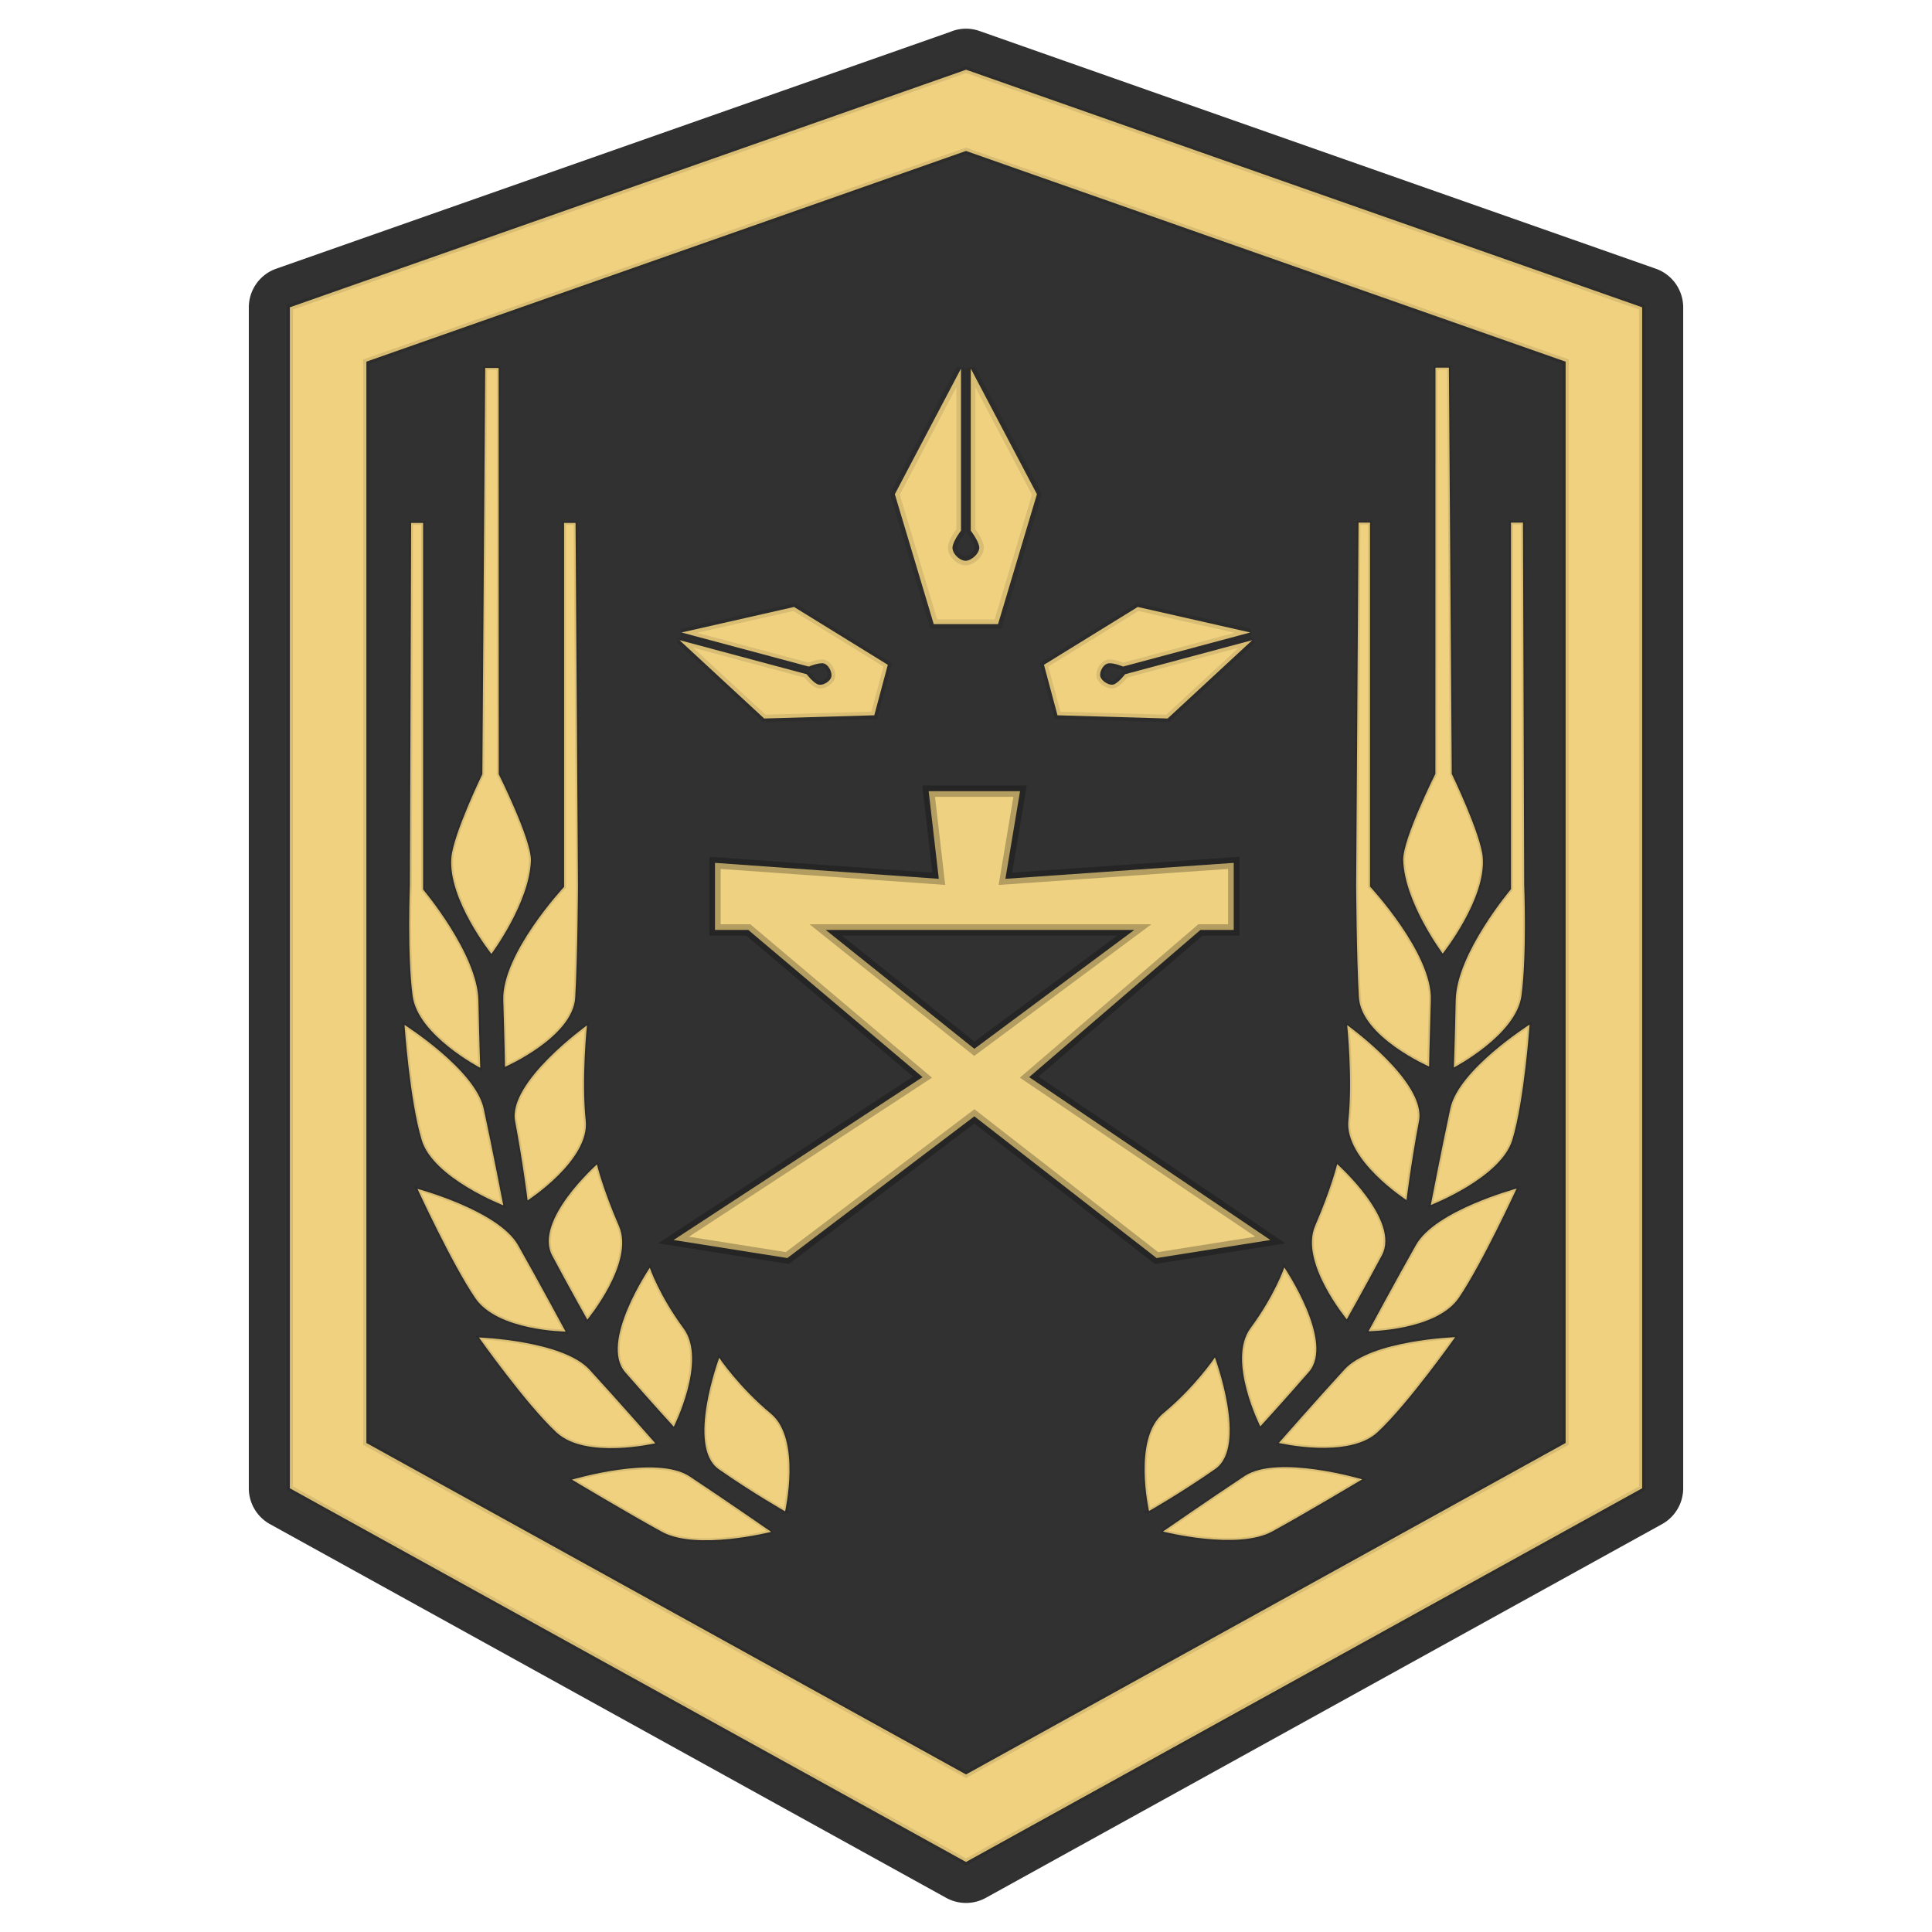 <?xml version="1.0" encoding="UTF-8" standalone="no"?>
<!-- Created with Inkscape (http://www.inkscape.org/) -->

<svg
   xmlns:osb="http://www.openswatchbook.org/uri/2009/osb"
   xmlns:dc="http://purl.org/dc/elements/1.1/"
   xmlns:cc="http://creativecommons.org/ns#"
   xmlns:rdf="http://www.w3.org/1999/02/22-rdf-syntax-ns#"
   xmlns:svg="http://www.w3.org/2000/svg"
   xmlns="http://www.w3.org/2000/svg"
   xmlns:sodipodi="http://sodipodi.sourceforge.net/DTD/sodipodi-0.dtd"
   xmlns:inkscape="http://www.inkscape.org/namespaces/inkscape"
   width="512"
   height="512"
   id="svg2"
   version="1.1"
   inkscape:version="0.48.4 r9939"
   sodipodi:docname="emblem03.svg"
   inkscape:export-filename="/home/mato/DATA/3D/Projects/PMCA/PMCAv0_0_6r10/parts/tex_sources/emblem03.png"
   inkscape:export-xdpi="45"
   inkscape:export-ydpi="45">
  <defs
     id="defs4">
    <linearGradient
       id="linearGradient3840">
      <stop
         style="stop-color:#efd180;stop-opacity:1;"
         offset="0"
         id="stop3842" />
      <stop
         style="stop-color:#efd180;stop-opacity:0;"
         offset="1"
         id="stop3844" />
    </linearGradient>
    <linearGradient
       id="linearGradient3828"
       osb:paint="gradient">
      <stop
         style="stop-color:#efd180;stop-opacity:1;"
         offset="0"
         id="stop3830" />
      <stop
         style="stop-color:#efd180;stop-opacity:0;"
         offset="1"
         id="stop3832" />
    </linearGradient>
  </defs>
  <sodipodi:namedview
     id="base"
     pagecolor="#000000"
     bordercolor="#666666"
     borderopacity="1.0"
     inkscape:pageopacity="0"
     inkscape:pageshadow="2"
     inkscape:zoom="0.29575363"
     inkscape:cx="-193.83744"
     inkscape:cy="214.26353"
     inkscape:document-units="px"
     inkscape:current-layer="layer1"
     showgrid="false"
     inkscape:window-width="1431"
     inkscape:window-height="940"
     inkscape:window-x="232"
     inkscape:window-y="43"
     inkscape:window-maximized="0"
     showguides="true"
     inkscape:guide-bbox="true" />
  <g
     inkscape:label="レイヤー 1"
     inkscape:groupmode="layer"
     id="layer1"
     transform="translate(0,-540.362)">
    <path
       sodipodi:type="inkscape:offset"
       inkscape:radius="10.869818"
       inkscape:original="M 256 558.84375 L 255.34375 559.09375 C 195.83299 579.99901 136.325 600.9122 76.8125 621.8125 L 76.8125 934.78125 C 136.54859 967.77906 196.26622 1000.8105 256 1033.8125 C 315.73378 1000.8105 375.45141 967.77906 435.1875 934.78125 L 435.1875 621.8125 C 375.45835 600.82312 315.7169 579.86681 256 558.84375 z "
       style="fill:#313131;stroke:none;stroke-width:1.652px;stroke-linecap:butt;stroke-linejoin:miter;stroke-opacity:1;fill-opacity:1"
       id="path3826"
       d="m 256.406,547.969 a 10.871,10.871 0 0 0 -4.281,0.719 l -0.375,0.156 -0.281,0.094 c -59.418,20.873 -118.832,41.758 -178.25,62.625 a 10.871,10.871 0 0 0 -7.281,10.25 l 0,312.969 a 10.871,10.871 0 0 0 5.625,9.5 c 59.733,32.996 119.451,66.028 179.188,99.031 a 10.871,10.871 0 0 0 10.5,0 c 59.737,-33.004 119.455,-66.035 179.188,-99.031 a 10.871,10.871 0 0 0 5.625,-9.5 l 0,-312.969 a 10.871,10.871 0 0 0 -7.281,-10.25 C 379.048,590.572 319.334,569.614 259.625,548.594 a 10.871,10.871 0 0 0 -3.219,-0.625 z" />
    <path
       style="fill:#efd180;stroke:#000000;stroke-width:1.652;stroke-linecap:butt;stroke-linejoin:miter;stroke-opacity:0.098;fill-opacity:1;stroke-miterlimit:4;stroke-dasharray:none"
       d="M 256 18.469 L 255.344 18.719 C 195.833 39.624 136.325 60.537 76.812 81.438 L 76.812 394.406 C 136.549 427.404 196.266 460.435 256 493.438 C 315.734 460.435 375.451 427.404 435.188 394.406 L 435.188 81.438 C 375.458 60.448 315.717 39.492 256 18.469 z M 256 40 C 308.963 58.641 361.949 77.239 414.906 95.844 L 414.906 382.406 C 361.929 411.675 308.966 440.984 256 470.25 C 203.034 440.984 150.071 411.675 97.094 382.406 L 97.094 95.844 C 150.068 77.238 203.03 58.608 256 40 z "
       transform="translate(0,540.362)"
       id="path3004" />
    <g
       id="g4132">
      <path
         sodipodi:nodetypes="cscsc"
         inkscape:connector-curvature="0"
         id="path3848"
         d="m 308.194,946.236 c 0,0 12.349,-8.562 21.609,-14.689 8.795,-5.82 31.185,0.854 31.185,0.854 0,0 -14.169,8.501 -23.798,13.794 -9.24,5.078 -28.996,0.042 -28.996,0.042 z"
         style="fill:#efd180;fill-opacity:1;stroke:#000000;stroke-width:1px;stroke-linecap:butt;stroke-linejoin:miter;stroke-opacity:0.098" />
      <path
         sodipodi:nodetypes="cscsc"
         inkscape:connector-curvature="0"
         id="path3848-0"
         d="m 304.498,940.799 c 0,0 8.464,-4.797 17.568,-11.154 8.647,-6.037 -0.102,-29.539 -0.102,-29.539 0,0 -5.233,7.797 -13.696,14.804 -8.122,6.723 -3.77,25.889 -3.77,25.889 z"
         style="fill:#efd180;fill-opacity:1;stroke:#000000;stroke-width:1px;stroke-linecap:butt;stroke-linejoin:miter;stroke-opacity:0.098" />
      <path
         sodipodi:nodetypes="cscsc"
         inkscape:connector-curvature="0"
         id="path3848-07"
         d="m 338.897,922.759 c 0,0 9.911,-11.295 17.413,-19.48 7.126,-7.774 29.327,-8.552 29.327,-8.552 0,0 -12.517,17.724 -20.58,25.188 -7.737,7.163 -26.16,2.844 -26.16,2.844 z"
         style="fill:#efd180;fill-opacity:1;stroke:#000000;stroke-width:1px;stroke-linecap:butt;stroke-linejoin:miter;stroke-opacity:0.098" />
      <path
         sodipodi:nodetypes="cscsc"
         inkscape:connector-curvature="0"
         id="path3848-0-8"
         d="m 333.996,918.378 c 0,0 5.571,-6.059 12.868,-14.43 6.93,-7.95 -6.51,-27.699 -6.51,-27.699 0,0 -2.446,7.251 -8.963,16.097 -6.254,8.488 2.605,26.032 2.605,26.032 z"
         style="fill:#efd180;fill-opacity:1;stroke:#000000;stroke-width:1px;stroke-linecap:butt;stroke-linejoin:miter;stroke-opacity:0.098" />
      <path
         sodipodi:nodetypes="cscsc"
         inkscape:connector-curvature="0"
         id="path3848-07-7"
         d="m 362.674,893.156 c 0,0 7.12,-13.232 12.592,-22.894 5.198,-9.177 26.656,-14.921 26.656,-14.921 0,0 -9.125,19.854 -15.305,28.938 -5.93,8.718 -23.943,8.877 -23.943,8.877 z"
         style="fill:#efd180;fill-opacity:1;stroke:#000000;stroke-width:1px;stroke-linecap:butt;stroke-linejoin:miter;stroke-opacity:0.098" />
      <path
         sodipodi:nodetypes="cscsc"
         inkscape:connector-curvature="0"
         id="path3848-0-8-5"
         d="m 356.915,889.987 c 0,0 4.068,-7.156 9.297,-16.951 4.967,-9.303 -11.849,-24.177 -11.849,-24.177 0,0 -1.471,6.263 -5.834,16.347 -4.187,9.676 8.386,24.782 8.386,24.782 z"
         style="fill:#efd180;fill-opacity:1;stroke:#000000;stroke-width:1px;stroke-linecap:butt;stroke-linejoin:miter;stroke-opacity:0.098" />
      <path
         sodipodi:nodetypes="cscsc"
         inkscape:connector-curvature="0"
         id="path3848-07-7-4"
         d="m 379.181,859.698 c 0,0 2.847,-14.754 5.186,-25.609 2.222,-10.31 20.988,-22.196 20.988,-22.196 0,0 -1.375,20.019 -4.562,30.534 -3.058,10.09 -21.613,17.272 -21.613,17.272 z"
         style="fill:#efd180;fill-opacity:1;stroke:#000000;stroke-width:1px;stroke-linecap:butt;stroke-linejoin:miter;stroke-opacity:0.098" />
      <path
         sodipodi:nodetypes="cscsc"
         inkscape:connector-curvature="0"
         id="path3848-0-8-5-2"
         d="m 372.738,858.393 c 0,0 1.242,-10.064 3.31,-20.974 1.964,-10.362 -19.033,-25.395 -19.033,-25.395 0,0 1.479,14.293 0.324,25.22 -1.109,10.485 15.4,21.15 15.4,21.15 z"
         style="fill:#efd180;fill-opacity:1;stroke:#000000;stroke-width:1px;stroke-linecap:butt;stroke-linejoin:miter;stroke-opacity:0.098" />
      <path
         sodipodi:nodetypes="cscscccc"
         inkscape:connector-curvature="0"
         id="path3848-07-7-4-0"
         d="m 403.929,774.885 c 0,0 0.728,18.44 -0.723,29.331 -1.392,10.451 -17.91,19.037 -17.91,19.037 0,0 0.247,-6.814 0.486,-17.915 0.266,-12.338 14.648,-29.335 14.648,-29.335 l 0,-97.141 3.174,0 z"
         style="fill:#efd180;fill-opacity:1;stroke:#000000;stroke-width:1px;stroke-linecap:butt;stroke-linejoin:miter;stroke-opacity:0.098" />
      <path
         sodipodi:nodetypes="cscscccc"
         inkscape:connector-curvature="0"
         id="path3848-0-8-5-2-0"
         d="m 359.394,775.056 c 0,0 0.105,18.588 0.726,29.557 0.596,10.527 18.607,18.391 18.607,18.391 0,0 0.11,-6.568 0.458,-17.666 0.387,-12.342 -16.113,-30.023 -16.113,-30.023 l 0,-96.452 -3.041,0 z"
         style="fill:#efd180;fill-opacity:1;stroke:#000000;stroke-width:1px;stroke-linecap:butt;stroke-linejoin:miter;stroke-opacity:0.098" />
      <path
         sodipodi:nodetypes="csccccsscc"
         inkscape:connector-curvature="0"
         id="path3848-0-8-5-2-0-5"
         d="m 382.332,793.071 c 0,0 11.515,-14.43 10.611,-25.497 -0.509,-6.232 -8.213,-22.137 -8.213,-22.137 l -0.757,-107.65 -3.56,0.011 -0.024,107.639 c 0,0 -8.681,17.369 -8.519,22.86 0.165,5.601 2.78,11.794 5.354,16.588 2.574,4.793 5.107,8.186 5.107,8.186 z"
         style="fill:#efd180;fill-opacity:1;stroke:#000000;stroke-width:1px;stroke-linecap:butt;stroke-linejoin:miter;stroke-opacity:0.098" />
      <path
         sodipodi:nodetypes="cscsc"
         inkscape:connector-curvature="0"
         id="path3848-7"
         d="m 204.366,946.319 c 0,0 -12.349,-8.562 -21.609,-14.689 -8.795,-5.82 -31.185,0.854 -31.185,0.854 0,0 14.169,8.501 23.798,13.794 9.24,5.078 28.996,0.042 28.996,0.042 z"
         style="fill:#efd180;fill-opacity:1;stroke:#000000;stroke-width:1px;stroke-linecap:butt;stroke-linejoin:miter;stroke-opacity:0.098" />
      <path
         sodipodi:nodetypes="cscsc"
         inkscape:connector-curvature="0"
         id="path3848-0-0"
         d="m 208.062,940.882 c 0,0 -8.464,-4.797 -17.568,-11.154 -8.647,-6.037 0.102,-29.539 0.102,-29.539 0,0 5.233,7.797 13.696,14.804 8.122,6.723 3.77,25.889 3.77,25.889 z"
         style="fill:#efd180;fill-opacity:1;stroke:#000000;stroke-width:1px;stroke-linecap:butt;stroke-linejoin:miter;stroke-opacity:0.098" />
      <path
         sodipodi:nodetypes="cscsc"
         inkscape:connector-curvature="0"
         id="path3848-07-1"
         d="m 173.663,922.842 c 0,0 -9.911,-11.295 -17.413,-19.48 -7.126,-7.774 -29.327,-8.552 -29.327,-8.552 0,0 12.517,17.724 20.58,25.188 7.737,7.163 26.16,2.844 26.16,2.844 z"
         style="fill:#efd180;fill-opacity:1;stroke:#000000;stroke-width:1px;stroke-linecap:butt;stroke-linejoin:miter;stroke-opacity:0.098" />
      <path
         sodipodi:nodetypes="cscsc"
         inkscape:connector-curvature="0"
         id="path3848-0-8-3"
         d="m 178.564,918.461 c 0,0 -5.571,-6.059 -12.868,-14.43 -6.93,-7.95 6.51,-27.699 6.51,-27.699 0,0 2.446,7.251 8.963,16.097 6.254,8.488 -2.605,26.032 -2.605,26.032 z"
         style="fill:#efd180;fill-opacity:1;stroke:#000000;stroke-width:1px;stroke-linecap:butt;stroke-linejoin:miter;stroke-opacity:0.098" />
      <path
         sodipodi:nodetypes="cscsc"
         inkscape:connector-curvature="0"
         id="path3848-07-7-8"
         d="m 149.886,893.239 c 0,0 -7.12,-13.232 -12.592,-22.894 -5.198,-9.177 -26.656,-14.921 -26.656,-14.921 0,0 9.125,19.854 15.305,28.938 5.93,8.718 23.943,8.877 23.943,8.877 z"
         style="fill:#efd180;fill-opacity:1;stroke:#000000;stroke-width:1px;stroke-linecap:butt;stroke-linejoin:miter;stroke-opacity:0.098" />
      <path
         sodipodi:nodetypes="cscsc"
         inkscape:connector-curvature="0"
         id="path3848-0-8-5-9"
         d="m 155.646,890.071 c 0,0 -4.068,-7.156 -9.297,-16.951 -4.967,-9.303 11.849,-24.177 11.849,-24.177 0,0 1.471,6.263 5.834,16.347 4.187,9.676 -8.386,24.782 -8.386,24.782 z"
         style="fill:#efd180;fill-opacity:1;stroke:#000000;stroke-width:1px;stroke-linecap:butt;stroke-linejoin:miter;stroke-opacity:0.098" />
      <path
         sodipodi:nodetypes="cscsc"
         inkscape:connector-curvature="0"
         id="path3848-07-7-4-5"
         d="m 133.379,859.781 c 0,0 -2.847,-14.754 -5.186,-25.609 -2.222,-10.31 -20.988,-22.196 -20.988,-22.196 0,0 1.375,20.019 4.562,30.534 3.058,10.09 21.613,17.272 21.613,17.272 z"
         style="fill:#efd180;fill-opacity:1;stroke:#000000;stroke-width:1px;stroke-linecap:butt;stroke-linejoin:miter;stroke-opacity:0.098" />
      <path
         sodipodi:nodetypes="cscsc"
         inkscape:connector-curvature="0"
         id="path3848-0-8-5-2-8"
         d="m 139.822,858.476 c 0,0 -1.242,-10.064 -3.31,-20.974 -1.964,-10.362 19.033,-25.395 19.033,-25.395 0,0 -1.479,14.293 -0.324,25.22 1.109,10.485 -15.4,21.15 -15.4,21.15 z"
         style="fill:#efd180;fill-opacity:1;stroke:#000000;stroke-width:1px;stroke-linecap:butt;stroke-linejoin:miter;stroke-opacity:0.098" />
      <path
         sodipodi:nodetypes="cscscccc"
         inkscape:connector-curvature="0"
         id="path3848-07-7-4-0-9"
         d="m 108.631,774.969 c 0,0 -0.728,18.44 0.723,29.331 1.392,10.451 17.91,19.037 17.91,19.037 0,0 -0.247,-6.814 -0.486,-17.915 C 126.512,793.084 112.13,776.087 112.13,776.087 l 0,-97.141 -3.174,0 z"
         style="fill:#efd180;fill-opacity:1;stroke:#000000;stroke-width:1px;stroke-linecap:butt;stroke-linejoin:miter;stroke-opacity:0.098" />
      <path
         sodipodi:nodetypes="cscscccc"
         inkscape:connector-curvature="0"
         id="path3848-0-8-5-2-0-1"
         d="m 153.166,775.139 c 0,0 -0.105,18.588 -0.726,29.557 -0.596,10.527 -18.607,18.391 -18.607,18.391 0,0 -0.11,-6.568 -0.458,-17.666 -0.387,-12.342 16.113,-30.023 16.113,-30.023 l 0,-96.452 3.041,0 z"
         style="fill:#efd180;fill-opacity:1;stroke:#000000;stroke-width:1px;stroke-linecap:butt;stroke-linejoin:miter;stroke-opacity:0.098" />
      <path
         sodipodi:nodetypes="csccccsscc"
         inkscape:connector-curvature="0"
         id="path3848-0-8-5-2-0-5-9"
         d="m 130.228,793.154 c 0,0 -11.515,-14.43 -10.611,-25.497 0.509,-6.232 8.213,-22.137 8.213,-22.137 l 0.757,-107.65 3.56,0.011 0.024,107.639 c 0,0 8.681,17.369 8.519,22.86 -0.165,5.601 -2.78,11.794 -5.354,16.588 -2.574,4.793 -5.107,8.186 -5.107,8.186 z"
         style="fill:#efd180;fill-opacity:1;stroke:#000000;stroke-width:1px;stroke-linecap:butt;stroke-linejoin:miter;stroke-opacity:0.098" />
    </g>
    <path
       style="fill:#efd180;fill-opacity:1;stroke:#000000;stroke-width:2.432;stroke-linecap:butt;stroke-linejoin:miter;stroke-miterlimit:4;stroke-opacity:0.098;stroke-dasharray:none"
       d="m 257.266,638.039 0,42.947 c 0,0 1.831,2.363 2.212,4.101 0.381,1.737 -1.949,3.855 -3.561,3.885 -1.612,0.03 -3.847,-2.091 -3.453,-3.885 0.394,-1.794 2.212,-4.101 2.212,-4.101 l 0,-42.947 -17.535,33.29 10.305,34.423 17.049,0 10.305,-34.423 z"
       id="path4428"
       inkscape:connector-curvature="0"
       sodipodi:nodetypes="ccscsccccccc"
       inkscape:transform-center-y="-62.503443" />
    <path
       style="fill:#efd180;fill-opacity:1;stroke:#000000;stroke-width:1.976;stroke-linecap:butt;stroke-linejoin:miter;stroke-miterlimit:4;stroke-opacity:0.098;stroke-dasharray:none"
       d="m 180.616,707.976 33.707,9.032 c 0,0 2.24,-0.94 3.683,-0.874 1.444,0.067 2.616,2.341 2.3,3.612 -0.316,1.271 -2.45,2.58 -3.775,1.893 -1.325,-0.687 -2.753,-2.599 -2.753,-2.599 l -33.707,-9.032 22.44,20.763 29.184,-0.849 3.585,-13.381 -24.849,-15.327 z"
       id="path4428-1"
       inkscape:connector-curvature="0"
       sodipodi:nodetypes="ccscsccccccc"
       inkscape:transform-center-x="48.29534"
       inkscape:transform-center-y="-13.26353" />
    <path
       style="fill:#efd180;fill-opacity:1;stroke:#000000;stroke-width:1.976;stroke-linecap:butt;stroke-linejoin:miter;stroke-miterlimit:4;stroke-opacity:0.098;stroke-dasharray:none"
       d="m 331.871,710.008 -33.707,9.032 c 0,0 -1.47,1.934 -2.753,2.599 -1.284,0.664 -3.435,-0.719 -3.798,-1.978 -0.362,-1.259 0.832,-3.459 2.323,-3.527 1.491,-0.068 3.683,0.874 3.683,0.874 l 33.707,-9.032 -29.815,-6.762 -24.849,15.327 3.585,13.381 29.184,0.849 z"
       id="path4428-1-3"
       inkscape:connector-curvature="0"
       sodipodi:nodetypes="ccscsccccccc"
       inkscape:transform-center-x="-48.29534"
       inkscape:transform-center-y="-13.26353" />
    <path
       style="fill:#efd281;fill-opacity:1;stroke:#000000;stroke-width:3;stroke-linecap:butt;stroke-linejoin:miter;stroke-miterlimit:4;stroke-opacity:0.251;stroke-dasharray:none"
       d="m 246.104,750.037 2.69,23.219 -59.315,-4.226 0,17.773 8.824,0 46.182,39.01 -65.983,43.164 30.152,4.782 49.56,-37.557 48.292,37.557 30.152,-4.782 -63.921,-43.164 45.388,-39.01 8.824,0 0,-17.773 -60.51,4.226 3.885,-23.219 z m 54.502,36.766 -42.392,31.501 -39.404,-31.501 z"
       id="path4371"
       inkscape:connector-curvature="0"
       sodipodi:nodetypes="cccccccccccccccccccccc" />
  </g>
</svg>
